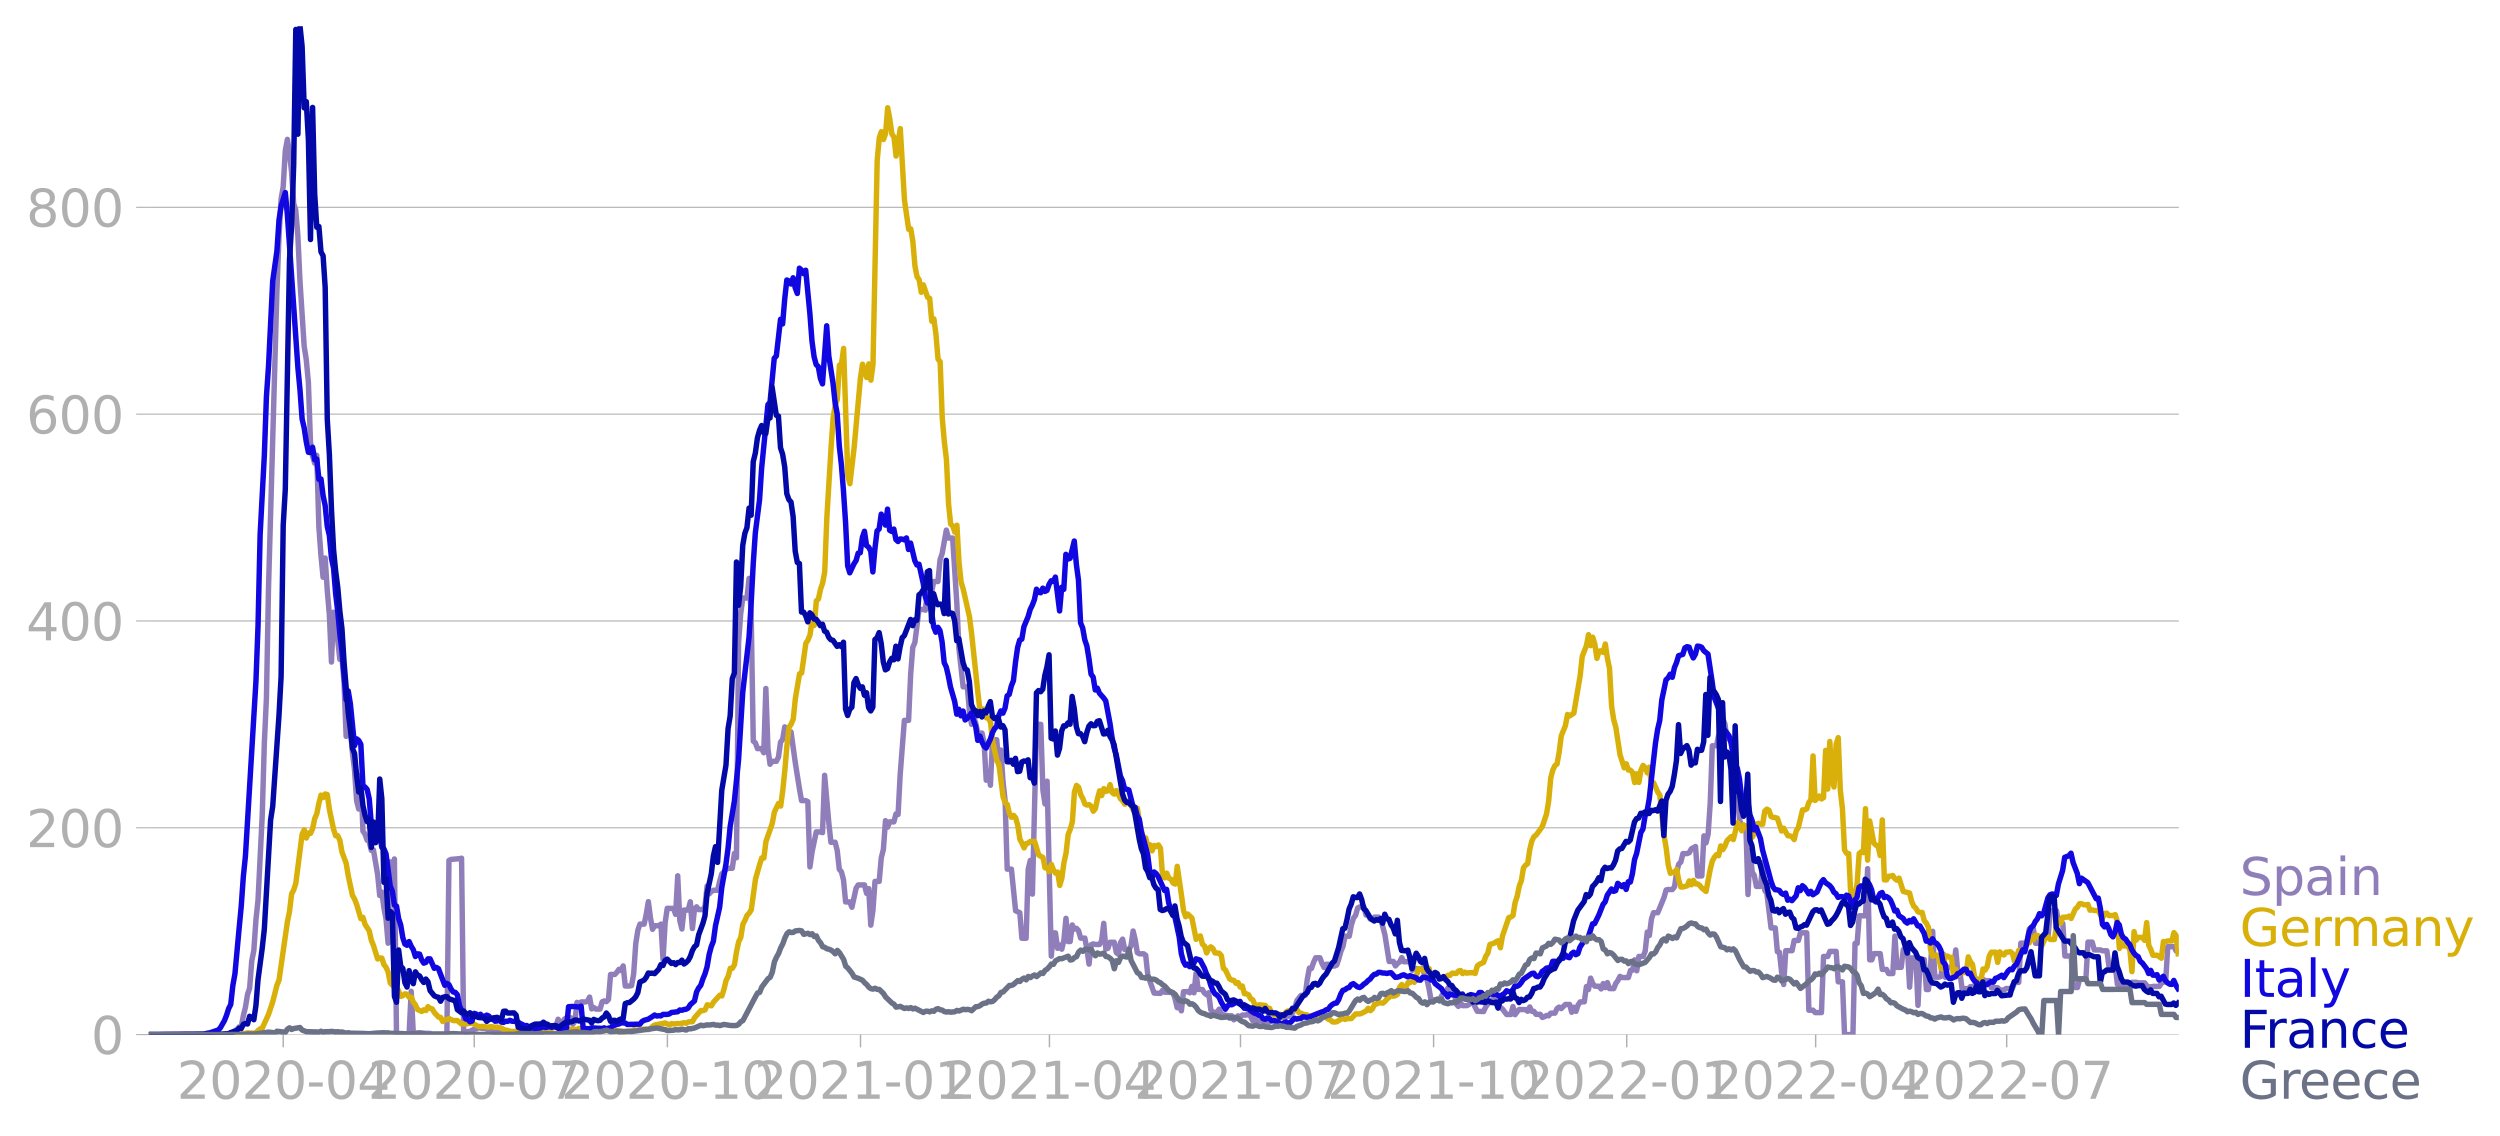 <svg xmlns:xlink="http://www.w3.org/1999/xlink" width="916.28" height="416.199" viewBox="0 0 687.21 312.149" xmlns="http://www.w3.org/2000/svg"><defs><style>*{stroke-linejoin:round;stroke-linecap:butt}</style></defs><g id="figure_1"><path d="M0 312.15h687.21V0H0v312.15z" style="fill:none" id="patch_1"/><g id="axes_1"><path d="M40.922 284.4h558V7.2h-558v277.2z" style="fill:none" id="patch_2"/><g id="matplotlib.axis_1"><g id="xtick_1"><g id="line2d_1"><defs><path id="m1c1ce253a7" d="M0 0v3.5" style="stroke:#b0b0b0;stroke-width:.4"/></defs><use xlink:href="#m1c1ce253a7" x="77.853" y="284.4" style="fill:#b0b0b0;stroke:#b0b0b0;stroke-width:.4"/></g><g style="fill:#b0b0b0" transform="matrix(.14 0 0 -.14 48.605 302.038)" id="text_1"><defs><path id="DejaVuSans-32" d="M1228 531h2203V0H469v531q359 372 979 998 621 627 780 809 303 340 423 576 121 236 121 464 0 372-261 606-261 235-680 235-297 0-627-103-329-103-704-313v638q381 153 712 231 332 78 607 78 725 0 1156-363 431-362 431-968 0-288-108-546-107-257-392-607-78-91-497-524-418-433-1181-1211z" transform="scale(.016)"/><path id="DejaVuSans-30" d="M2034 4250q-487 0-733-480-245-479-245-1442 0-959 245-1439 246-480 733-480 491 0 736 480 246 480 246 1439 0 963-246 1442-245 480-736 480zm0 500q785 0 1199-621 414-620 414-1801 0-1178-414-1799Q2819-91 2034-91q-784 0-1198 620-414 621-414 1799 0 1181 414 1801 414 621 1198 621z" transform="scale(.016)"/><path id="DejaVuSans-2d" d="M313 2009h1684v-512H313v512z" transform="scale(.016)"/><path id="DejaVuSans-34" d="M2419 4116 825 1625h1594v2491zm-166 550h794V1625h666v-525h-666V0h-628v1100H313v609l1940 2957z" transform="scale(.016)"/></defs><use xlink:href="#DejaVuSans-32"/><use xlink:href="#DejaVuSans-30" x="63.623"/><use xlink:href="#DejaVuSans-32" x="127.246"/><use xlink:href="#DejaVuSans-30" x="190.869"/><use xlink:href="#DejaVuSans-2d" x="254.492"/><use xlink:href="#DejaVuSans-30" x="290.576"/><use xlink:href="#DejaVuSans-34" x="354.199"/></g></g><g id="xtick_2"><use xlink:href="#m1c1ce253a7" x="130.364" y="284.4" style="fill:#b0b0b0;stroke:#b0b0b0;stroke-width:.4" id="line2d_2"/><g style="fill:#b0b0b0" transform="matrix(.14 0 0 -.14 101.116 302.038)" id="text_2"><defs><path id="DejaVuSans-37" d="M525 4666h3000v-269L1831 0h-659l1594 4134H525v532z" transform="scale(.016)"/></defs><use xlink:href="#DejaVuSans-32"/><use xlink:href="#DejaVuSans-30" x="63.623"/><use xlink:href="#DejaVuSans-32" x="127.246"/><use xlink:href="#DejaVuSans-30" x="190.869"/><use xlink:href="#DejaVuSans-2d" x="254.492"/><use xlink:href="#DejaVuSans-30" x="290.576"/><use xlink:href="#DejaVuSans-37" x="354.199"/></g></g><g id="xtick_3"><use xlink:href="#m1c1ce253a7" x="183.452" y="284.4" style="fill:#b0b0b0;stroke:#b0b0b0;stroke-width:.4" id="line2d_3"/><g style="fill:#b0b0b0" transform="matrix(.14 0 0 -.14 154.204 302.038)" id="text_3"><defs><path id="DejaVuSans-31" d="M794 531h1031v3560L703 3866v575l1116 225h631V531h1031V0H794v531z" transform="scale(.016)"/></defs><use xlink:href="#DejaVuSans-32"/><use xlink:href="#DejaVuSans-30" x="63.623"/><use xlink:href="#DejaVuSans-32" x="127.246"/><use xlink:href="#DejaVuSans-30" x="190.869"/><use xlink:href="#DejaVuSans-2d" x="254.492"/><use xlink:href="#DejaVuSans-31" x="290.576"/><use xlink:href="#DejaVuSans-30" x="354.199"/></g></g><g id="xtick_4"><use xlink:href="#m1c1ce253a7" x="236.54" y="284.4" style="fill:#b0b0b0;stroke:#b0b0b0;stroke-width:.4" id="line2d_4"/><g style="fill:#b0b0b0" transform="matrix(.14 0 0 -.14 207.292 302.038)" id="text_4"><use xlink:href="#DejaVuSans-32"/><use xlink:href="#DejaVuSans-30" x="63.623"/><use xlink:href="#DejaVuSans-32" x="127.246"/><use xlink:href="#DejaVuSans-31" x="190.869"/><use xlink:href="#DejaVuSans-2d" x="254.492"/><use xlink:href="#DejaVuSans-30" x="290.576"/><use xlink:href="#DejaVuSans-31" x="354.199"/></g></g><g id="xtick_5"><use xlink:href="#m1c1ce253a7" x="288.474" y="284.4" style="fill:#b0b0b0;stroke:#b0b0b0;stroke-width:.4" id="line2d_5"/><g style="fill:#b0b0b0" transform="matrix(.14 0 0 -.14 259.226 302.038)" id="text_5"><use xlink:href="#DejaVuSans-32"/><use xlink:href="#DejaVuSans-30" x="63.623"/><use xlink:href="#DejaVuSans-32" x="127.246"/><use xlink:href="#DejaVuSans-31" x="190.869"/><use xlink:href="#DejaVuSans-2d" x="254.492"/><use xlink:href="#DejaVuSans-30" x="290.576"/><use xlink:href="#DejaVuSans-34" x="354.199"/></g></g><g id="xtick_6"><use xlink:href="#m1c1ce253a7" x="340.985" y="284.4" style="fill:#b0b0b0;stroke:#b0b0b0;stroke-width:.4" id="line2d_6"/><g style="fill:#b0b0b0" transform="matrix(.14 0 0 -.14 311.737 302.038)" id="text_6"><use xlink:href="#DejaVuSans-32"/><use xlink:href="#DejaVuSans-30" x="63.623"/><use xlink:href="#DejaVuSans-32" x="127.246"/><use xlink:href="#DejaVuSans-31" x="190.869"/><use xlink:href="#DejaVuSans-2d" x="254.492"/><use xlink:href="#DejaVuSans-30" x="290.576"/><use xlink:href="#DejaVuSans-37" x="354.199"/></g></g><g id="xtick_7"><use xlink:href="#m1c1ce253a7" x="394.072" y="284.4" style="fill:#b0b0b0;stroke:#b0b0b0;stroke-width:.4" id="line2d_7"/><g style="fill:#b0b0b0" transform="matrix(.14 0 0 -.14 364.824 302.038)" id="text_7"><use xlink:href="#DejaVuSans-32"/><use xlink:href="#DejaVuSans-30" x="63.623"/><use xlink:href="#DejaVuSans-32" x="127.246"/><use xlink:href="#DejaVuSans-31" x="190.869"/><use xlink:href="#DejaVuSans-2d" x="254.492"/><use xlink:href="#DejaVuSans-31" x="290.576"/><use xlink:href="#DejaVuSans-30" x="354.199"/></g></g><g id="xtick_8"><use xlink:href="#m1c1ce253a7" x="447.16" y="284.4" style="fill:#b0b0b0;stroke:#b0b0b0;stroke-width:.4" id="line2d_8"/><g style="fill:#b0b0b0" transform="matrix(.14 0 0 -.14 417.912 302.038)" id="text_8"><use xlink:href="#DejaVuSans-32"/><use xlink:href="#DejaVuSans-30" x="63.623"/><use xlink:href="#DejaVuSans-32" x="127.246"/><use xlink:href="#DejaVuSans-32" x="190.869"/><use xlink:href="#DejaVuSans-2d" x="254.492"/><use xlink:href="#DejaVuSans-30" x="290.576"/><use xlink:href="#DejaVuSans-31" x="354.199"/></g></g><g id="xtick_9"><use xlink:href="#m1c1ce253a7" x="499.094" y="284.4" style="fill:#b0b0b0;stroke:#b0b0b0;stroke-width:.4" id="line2d_9"/><g style="fill:#b0b0b0" transform="matrix(.14 0 0 -.14 469.846 302.038)" id="text_9"><use xlink:href="#DejaVuSans-32"/><use xlink:href="#DejaVuSans-30" x="63.623"/><use xlink:href="#DejaVuSans-32" x="127.246"/><use xlink:href="#DejaVuSans-32" x="190.869"/><use xlink:href="#DejaVuSans-2d" x="254.492"/><use xlink:href="#DejaVuSans-30" x="290.576"/><use xlink:href="#DejaVuSans-34" x="354.199"/></g></g><g id="xtick_10"><use xlink:href="#m1c1ce253a7" x="551.605" y="284.4" style="fill:#b0b0b0;stroke:#b0b0b0;stroke-width:.4" id="line2d_10"/><g style="fill:#b0b0b0" transform="matrix(.14 0 0 -.14 522.357 302.038)" id="text_10"><use xlink:href="#DejaVuSans-32"/><use xlink:href="#DejaVuSans-30" x="63.623"/><use xlink:href="#DejaVuSans-32" x="127.246"/><use xlink:href="#DejaVuSans-32" x="190.869"/><use xlink:href="#DejaVuSans-2d" x="254.492"/><use xlink:href="#DejaVuSans-30" x="290.576"/><use xlink:href="#DejaVuSans-37" x="354.199"/></g></g></g><g id="matplotlib.axis_2"><g id="ytick_1"><path d="M40.922 284.4h558" clip-path="url(#pb9cb0f0abd)" style="fill:none;stroke:#b0b0b0;stroke-width:.3;stroke-linecap:square" id="line2d_11"/><g id="line2d_12"><defs><path id="mf24a432747" d="M0 0h-3.5" style="stroke:#b0b0b0;stroke-width:.3"/></defs><use xlink:href="#mf24a432747" x="40.922" y="284.4" style="fill:#b0b0b0;stroke:#b0b0b0;stroke-width:.3"/></g><use xlink:href="#DejaVuSans-30" style="fill:#b0b0b0" transform="matrix(.14 0 0 -.14 25.015 289.719)" id="text_11"/></g><g id="ytick_2"><path d="M40.922 227.547h558" clip-path="url(#pb9cb0f0abd)" style="fill:none;stroke:#b0b0b0;stroke-width:.3;stroke-linecap:square" id="line2d_13"/><use xlink:href="#mf24a432747" x="40.922" y="227.547" style="fill:#b0b0b0;stroke:#b0b0b0;stroke-width:.3" id="line2d_14"/><g style="fill:#b0b0b0" transform="matrix(.14 0 0 -.14 7.2 232.866)" id="text_12"><use xlink:href="#DejaVuSans-32"/><use xlink:href="#DejaVuSans-30" x="63.623"/><use xlink:href="#DejaVuSans-30" x="127.246"/></g></g><g id="ytick_3"><path d="M40.922 170.694h558" clip-path="url(#pb9cb0f0abd)" style="fill:none;stroke:#b0b0b0;stroke-width:.3;stroke-linecap:square" id="line2d_15"/><use xlink:href="#mf24a432747" x="40.922" y="170.694" style="fill:#b0b0b0;stroke:#b0b0b0;stroke-width:.3" id="line2d_16"/><g style="fill:#b0b0b0" transform="matrix(.14 0 0 -.14 7.2 176.012)" id="text_13"><use xlink:href="#DejaVuSans-34"/><use xlink:href="#DejaVuSans-30" x="63.623"/><use xlink:href="#DejaVuSans-30" x="127.246"/></g></g><g id="ytick_4"><path d="M40.922 113.84h558" clip-path="url(#pb9cb0f0abd)" style="fill:none;stroke:#b0b0b0;stroke-width:.3;stroke-linecap:square" id="line2d_17"/><use xlink:href="#mf24a432747" x="40.922" y="113.84" style="fill:#b0b0b0;stroke:#b0b0b0;stroke-width:.3" id="line2d_18"/><g style="fill:#b0b0b0" transform="matrix(.14 0 0 -.14 7.2 119.16)" id="text_14"><defs><path id="DejaVuSans-36" d="M2113 2584q-425 0-674-291-248-290-248-796 0-503 248-796 249-292 674-292t673 292q248 293 248 796 0 506-248 796-248 291-673 291zm1253 1979v-575q-238 112-480 171-242 60-480 60-625 0-955-422-329-422-376-1275 184 272 462 417 279 145 613 145 703 0 1111-427 408-426 408-1160 0-719-425-1154Q2819-91 2113-91q-810 0-1238 620-428 621-428 1799 0 1106 525 1764t1409 658q238 0 480-47t505-140z" transform="scale(.016)"/></defs><use xlink:href="#DejaVuSans-36"/><use xlink:href="#DejaVuSans-30" x="63.623"/><use xlink:href="#DejaVuSans-30" x="127.246"/></g></g><g id="ytick_5"><path d="M40.922 56.987h558" clip-path="url(#pb9cb0f0abd)" style="fill:none;stroke:#b0b0b0;stroke-width:.3;stroke-linecap:square" id="line2d_19"/><use xlink:href="#mf24a432747" x="40.922" y="56.987" style="fill:#b0b0b0;stroke:#b0b0b0;stroke-width:.3" id="line2d_20"/><g style="fill:#b0b0b0" transform="matrix(.14 0 0 -.14 7.2 62.306)" id="text_15"><defs><path id="DejaVuSans-38" d="M2034 2216q-450 0-708-241-257-241-257-662 0-422 257-663 258-241 708-241t709 242q260 243 260 662 0 421-258 662-257 241-711 241zm-631 268q-406 100-633 378-226 279-226 679 0 559 398 884 399 325 1092 325 697 0 1094-325t397-884q0-400-227-679-226-278-629-378 456-106 710-416 255-309 255-755 0-679-414-1042Q2806-91 2034-91q-771 0-1186 362-414 363-414 1042 0 446 256 755 257 310 713 416zm-231 997q0-362 226-565 227-203 636-203 407 0 636 203 230 203 230 565 0 363-230 566-229 203-636 203-409 0-636-203-226-203-226-566z" transform="scale(.016)"/></defs><use xlink:href="#DejaVuSans-38"/><use xlink:href="#DejaVuSans-30" x="63.623"/><use xlink:href="#DejaVuSans-30" x="127.246"/></g></g></g><path d="m40.922 284.4 20.774-.081 1.154-.122 1.154-.487.577-.447.577-.244.577-.73h.577l.577-3.087.577-2.315.577-3.533.578-1.705.577-7.472.577-2.884.577-8.365.577-5.483 1.154-23.269.577-19.736.577-12.426.577-30.417 2.308-81.503.577-15.188.577-10.193.577-3.411.577-9.868.577-3.127.577 3.858.577 5.157.577 8.65.577 1.787.578 7.147.577 12.426 1.154 17.869.577 3.695.577 6.213.577 16.407.577 3.857.577 1.95.577-2.153.577 19.655.577 7.838.577 6.01.577-5.279.577 8.812.577 6.782.577 12.995.577-13.685.577 4.954.577 2.761.577 5.239.577-.73.577 6.984.577 14.904.578-7.27.577 5.036.577 6.782.577 4.71.577 8.488.577 2.233.577-9.3.577 15.351.577.853.577 1.665.577.365.577 2.437.577-.162 1.154 6.74.577 5.808.577-.934.577 4.345.577 3.005.577 6.7.577-22.334.577 2.192.577-3.005.578 48.285h3.462l.577-11.899.577 11.493 1.731-.122 1.154.163 1.731.04.577.203 2.885.122h1.155l.577-47.879.577-.284 2.308-.203.577-.122.577 47.554.577.162 1.154-.121 1.154-.61.577-.04.577-.366 1.154.203h.577l1.154.406.577-.04.577.609 2.886.04.577.082 1.154-.081 1.73.08 1.155.082 1.731.04h1.154l.577-.121 2.308.081 1.155-1.99.577.163h2.308l.577-1.868.577.852.577.122.577-1.015.577-.365h1.154l.577 1.786.577-.771.577-5.239.577.406.577-.528h1.154l.577-.203.577-1.137.577 3.249.577-.366.578.407h1.154l.577-1.99.577-.244.577.203.577-.609.577-6.863h1.154l.577-.61.577-.811.577.325.577-1.26.577 5.523h1.154l.577-.121.577-3.168.577-8.325.577-3.695.577-1.706h1.155l.577-2.72.577-3.452.577 4.426.577 3.167.577-.974h1.154l.577-.447.577 9.787.577-10.152.577-3.98 1.731.04.577 1.625.577-10.6.577 12.346.577 2.274.577-5.198h1.154l.577-2.274.577 7.35.578-5.4.577-.57.577.772h1.154l.577-.893.577-5.604.577 2.152.577-.609.577-.365h1.154l.577-2.518.577-1.99.577-.487.577-.731.577-.325h1.154l.577-4.061.577 1.178.577-59.087.577-7.92.577-4.385h1.155l.577-5.4.577 9.664.577 35.046.577.487.577 1.584h1.154l.577 1.137.577-17.665.577 16.61.577 4.223.577-.812h1.154l.577-1.138.577-4.142.577-.73.577-3.452.577 1.38h1.154l1.155 8.366 1.154 7.269.577 3.249h1.154l.577.284.577 17.95.577-4.062 1.154-5.563h1.154l.577.203.577-15.757 1.154 13.077.577 5.32h1.154l.577 2.233.577 5.198.577.69.578 2.234.577 6.05h1.154l.577 1.463 1.154-5.239.577-.893h1.731l.577 2.314.577-1.3.577 10.031.577-3.939.577-8.081h1.154l.577-6.497.577-2.275.577-7.918.577 1.786.577-1.462h1.155l.577-2.192.577.162.577-10.924 1.154-14.944h1.154l.577-12.67.577-7.391.577-1.34 1.154-9.097h1.154l.577.203.577-5.604.577-2.761.577 3.37.577-2.883h1.154l.577-5.97.578-1.705 1.154-6.457.577 2.193h1.154l1.154 17.99.577 12.426 1.154 10.477h1.154l.577 6.782.577 3.533.577-2.112.577 1.747.577 2.761h1.154l.577 2.762.577 10.193.577-2.315.578 3.695.577-12.507h1.154l.577 6.863.577-4.02.577 8.608.577 5.28.577 18.842h1.154l1.154 11.452 1.154.528.577 7.026h1.154l.577-18.965.577-2.437.577 9.26 1.154-46.66h1.155l.577 18.03.577 3.858.577-6.254 1.154 48.081.577-6.375h.577l.577 4.223.577-.893.577 1.137.577-2.437.577-6.05.577 6.375h.577l.577-4.548.577 1.137.577-.203.577.65.577 2.03h1.154l.577 3.086.577 4.061.578-5.32.577-.243.577.162h1.154l.577-1.056.577-4.75.577 7.065.577-.203.577-1.665h1.154l.577 2.843.577.446.577-3.208.577-.934.577 2.843h1.154l.577-1.056.577-4.02.577 2.396.577 3.533.578.325h1.154l.577.406.577 5.482 1.73 4.914 1.732.081.577-.812.577.487 2.308.081.577 1.747.577 2.436.577-.487.577 1.34.577-5.239 1.154-.04.578.325.577-1.747.577 1.747.577-5.402.577 4.468 1.154.04.577.975.577.446.577-.527.577 4.629.577.731h1.154l.577-.853.577 1.3.577.284.577.04.577.204h1.154l.577 1.096.577-.406.578-.69.577.406.577-.61h1.154l.577-.527.577.893.577 1.178.577-.812.577.893h1.154l1.731.73.577-.527.577-.244h1.154l.577-.243.577-.65.577-.325.577.528.577-.61h1.155l1.154-2.03.577-2.233 1.154-1.421h1.154l.577-4.468.577-3.045.577.081.577-1.665.577-1.259h1.154l.577 1.543.577 1.137.577-.893h.577l.577.487h1.154l.577-.243.578-1.706.577-2.071.577-1.38.577-2.803h1.154l.577-3.086.577-1.868.577-.772.577-2.03.577-.285h1.154l.577 2.234.577-.162.577 1.258.577.122.577-.65h1.154l.577.528 1.154 4.346 1.155 7.31h1.154l.577 1.218.577-.69.577-.366.577-1.219.577 1.138h1.154l.577-.61.577 2.965.577-.487 1.731.04h.577l.577 1.99.577.893.577 2.559.577 3.33.577-.163h1.155l.577.203.577-1.38.577-.731.577-.203.577-1.178h1.154l.577.61.577 3.816.577.61.577-1.016.577.813h1.154l.577-.285.577-.853.577.447 1.154 2.234 1.731.08.578-1.258.577-.812 1.154-1.178h1.154l.577 2.193.577-.122.577.488 1.154 1.502h1.154l.577-2.193.577 2.234.577-.812.577-.61 1.731.041.577.447.577-1.178.577 1.178.577.04.578.813h1.154l.577.852.577-.203.577-.325.577.082.577-.731h1.154l.577-1.26.577-.405.577.406 1.154-1.137h1.154l.577 2.152.577-1.38.577 1.136.577-1.705.577-.894 1.155-.04.577-4.183.577.812.577-3.127.577 1.462.577.731 1.154.04.577.732.577-1.462.577 1.096.577-1.38.577 1.664h1.154l.577-1.42.577-.813.577-1.137.577.325h1.731l.577-1.95.577-.08.578-2.843.577 3.005.577-3.94h1.154l.577-1.38.577-5.32.577.934.577-4.548.577-1.706h1.154l1.154-2.802.577-1.421.577-2.03.577-.122h1.154l.577-.772.577-3.98.577-2.233.577-.569.577-2.315h1.155l.577-.243.577-1.056 1.154-.65.577 8.081h1.154l.577-11.005.577 1.909.577-2.355.577-8.528.577-15.797h1.154l.577-2.884.577 2.071.577-6.578.577 1.34.577 4.101h1.154l2.309 22.376.577 1.624h1.154l.577 18.843.577-12.183.577 5.97.577.975.577 3.005h1.154l.577-6.538.577 7.634.577.853 1.154 9.462h1.154l.577 6.538.577.163.577 5.4.578 3.452.577-9.3h1.73l.578-2.801h1.154l.577-2.112h1.731l.577 21.28h1.154l.577.65h1.731l.577-15.432h1.154l.577-1.381h1.732l.577 8.365h1.154l.577 14.498h2.308l.577-25.056h.577l.577-7.594h1.731l.577-12.954.577 25.056h.577l.577-1.706h1.731l.578 4.345h1.154l.577 1.137h1.154l.577-10.314.577 8.609h1.154l.577-4.873h1.154l.577 10.314.577-8.04h1.154l.577 13.035.577-12.589h1.154l.577 8.244h.577l.577-6.416.578-9.584.577 12.589h1.154l.577-.203.577-6.173.577 6.417.577-2.762h1.731l.577-4.751.577 6.172h.577l.577 4.467h1.731l.577-.568h1.154l.577-1.99h1.732l.577.366h1.154l.577 1.949h1.73l.578.609h1.154l.577-.406h1.731l.577-1.665h1.154l.577-10.802h1.731l.577-3.899h1.155l.577 3.94h1.73l.578-2.031h1.154l.577-6.944h1.731l.577 3.533h1.154l.577 8.934h1.731l.577 8.65h1.154l.578-2.275h1.73l.578-10.193h1.154l.577 2.153h1.73l.578.243h1.154l.577 4.305h1.731l.577 4.914h1.154l.577.568h1.732l.577-1.137h1.154l.577.163h1.73l.578.771.577.325h.577l.577-.122h1.731l.577-.893.577-.325h.577l.577-9.706h1.731l.577 1.178h.577" clip-path="url(#pb9cb0f0abd)" style="fill:none;stroke:#907eba;stroke-width:1.5;stroke-linecap:square" id="line2d_21"/><path d="m40.922 284.4 24.236-.081 2.308-.244.577-.162 1.155.08.577.042.577-.244 1.154-.975.577-.162 1.73-3.817 1.155-3.452 1.154-4.549.577-1.42 2.308-16.042.577-2.802.577-4.873.577-1.056.577-1.827 1.732-13.482.577-1.219.577 2.234.577-1.38.577.12.577-1.258.577-2.802.577-1.34.577-2.883.577-2.234.577.65.577-.975.577.163.577 4.06 1.154 5.483.577 1.787h.577l.577 1.259.577 3.208 1.154 3.086.578 3.452 1.154 5.4.577.976.577 1.502 1.154 3.899.577-.366.577 1.95 1.154 1.786.577 2.6.577 1.38 1.154 3.736.577-.284.577.04.577 1.787.577.731.577 1.3.577 3.005.577.609.577.081.578.447.577 1.096.577 1.462.577-.203.577-.487.577.122.577.812.577-.04.577 1.38.577.73.577 1.3 1.154.528.577-.446.577.203.577-1.056.577.447.577.162.577.975 1.154 1.258.577.082.577 1.137.577-.488h.578l.577-.324 1.154.568h1.154l1.154.975.577-.203.577.203.577-.163 1.154-.122 1.731.934H133.25l.577.163h.577l.577-.122 1.154.163.578-.041 1.154.284.577.366.577.203.577.08.577.204.577.081 2.308-.081 1.154-.487 2.308.08h.577l.577.123h.577l.577.284 1.155-.447.577-.243 1.154-.082.577-.203.577-.325 1.73.65.578.122.577-.244.577.244 1.731.04.577-.04.577-.244.577.285 2.308-.244 1.732.528.577.244.577-.163 1.154.04.577-.324.577-.122.577.081.577-.04 1.154.325 1.154.08.577.204h.577l1.154-.163.577-.04.577-.325.577.122h.577l.577-.244 1.155-.04 1.154.121.577-.284.577-.65.577-.325 2.885-.568 1.154.568.577-.406.577.122 1.154-.122.577.04 1.154-.283.577.162.577-.365 1.154-.082.578-1.096 1.73-1.95.578.041.577-.243.577-1.381 1.154.284.577-1.015 1.731-1.909.577.203.577-1.868.577-2.396.577-1.137.577-2.193h.577l.577-1.015.577-3.614.577-2.68.577-1.178.577-3.614.578-1.097.577-1.38.577-.569.577-.934 1.154-8.406 1.154-4.061.577-1.787.577.04.577-4.588 1.154-3.249.577-1.705.577-3.087 1.154-2.396.577.731.577-4.264.577-5.604.577-6.741.577-5.076.577-.812.578-1.422.577-5.644 1.154-6.782.577-.244 1.154-8.162.577-.894.577-1.421.577-4.183.577 1.584.577-6.741.577-.528.577-2.68.577-1.665.577-3.127.577-14.701 1.154-19.208.577-8.366.577-3.573.577-1.544.577-9.38.577-.406.578-4.224 1.154 35.046.577 2.152 1.154-9.868 1.73-19.086.578-3.899 1.154 3.655.577-3.736.577 4.467.577-4.304 1.154-56.123.577-6.213.577-1.665.577 2.152.577-1.665.577-7.066.577 3.046.578 4.183.577.812.577 5.239 1.154-7.554 1.154 19.696 1.154 8 .577-.122.577 3.493.577 6.74.577 2.925.577.812.577 3.452.577-2.03 1.154 3.41.577.285.577 6.294.577-.65.577 4.264.577 6.823.577.69.578 15.432.577 6.578.577 4.873.577 12.143.577 5.604.577.528.577 1.705.577-1.908.577 10.274.577 5.36.577 1.95 1.731 7.634.577 4.589 1.731 16.284.577 4.914.577-.487.577.081.577 2.315.577.162.578 1.056.577 5.28 1.154 5.278.577 1.056 1.154 8.975.577 1.543.577.488.577 2.477.577 1.056.577-.528.577.69.577 2.071.577 3.817.577 1.056.577 1.3.577-1.178.577-.122.577-.487h1.154l1.154 3.777 1.155.65.577 2.842.577-.04.577 1.096.577-1.99.577 1.502.577.894.577-.284.577 3.654.577-1.99.577-4.263.577-2.6.577-5.116.577-1.462.577-1.99.577-8.284.577-1.787.577.528.577 1.99.577 1.096.577 1.503.577.284.577-.122.578.447.577 1.38.577-.73.577-2.721.577-2.153.577 1.3.577-1.909.577.772.577-.203.577-1.665.577 2.193.577.406.577-.975 1.154 2.274.577.569.577.893.577-.243.577-.69 1.154 2.517.577.69.577-1.137.578 3.818 1.154 4.75.577-.405.577 2.518.577-.65.577 1.665.577-1.462.577.284.577-.447.577.853.577 7.635.577.568.577-1.3.577 1.382.577.284.577 1.056.577.284.577-4.873 1.154 7.878.577 4.305.577 1.665.577-.731 1.155 1.096 1.154 5.848.577-.65.577-.284.577 2.274.577.487.577 1.909.577-1.218.577-.447.577.447.577 1.218 1.154.081.577.65.577 3.492.577.488 1.154 2.436.577.325.577.081.577.813.578-.204.577 1.219.577-.285.577 2.112.577.04.577.285.577 1.056.577.325.577 1.3.577.811.577-.771 1.731.203.577.812.577-.04.577 1.258.577.528 1.154.163.577-.325.577.365.577-.406.577-.65.578-.243 1.154-.122 1.154-.244.577.853.577.163.577.284 1.154.203.577.772 1.154-.366.577.244 1.731-.285h.577l1.154.813.577.203.577.528.577.04.577-.081 1.155-.69.577-.203.577.243.577-.243h1.154l1.154-1.26h1.154l.577-.202 1.154-.61.577-.73.577.65.577-.488.577-1.259.577-.081.577-.366 1.154.122.577-.487.578-.69.577-.407.577-.852.577.528.577-.163.577-.365.577-1.95.577-.73.577 1.42.577-.73.577-1.219.577-.04.577-.528.577.487 1.154-3.736.577.04.577.407.577.122.577-.812.577.162.577 1.95.577-.326.577-.162.578.771.577.122.577.447.577-.365.577-.041.577-.528.577.04.577-.609 1.154.082.577-.65.577-.162.577.852.577-.406.577.284.577-.121h1.154l.577.203.577-2.071.577-.447 1.154-.528.578-1.624.577-.894.577-2.396 1.154-.365.577-.406.577-.244.577 1.909.577-3.25 1.731-5.035.577-.162.577-.406.577-3.574.577-1.705.577-2.843.577-1.503.577-3.492.577-.731.577-.406.577-3.899.577-2.355.577-1.178.578-.406 1.73-2.396 1.155-3.451.577-3.534.577-6.335.577-2.233.577-1.178.577-.446.577-3.209.577-4.507 1.154-2.843.577-3.046.577.406 1.154-.771 1.731-10.234.577-5.36 1.155-2.965.577-3.005.577 3.005.577-2.314.577 1.908.577 3.899.577-1.95.577-.121.577.446.577-2.314.577 3.939.577 2.72.577 10.437.577 3.736.577 2.03 1.154 7.554 1.154 3.614.577-1.096.577 1.706.577.04.577.65.578 2.761.577-2.436.577 2.396.577-3.411.577-1.26.577.65.577 1.381.577-1.543.577 5.157.577-.893 1.154 2.558.577.894 1.154 11.127.577 3.33.577 4.71.577 2.274.577-.284.577.081.577-.852.577 2.964.577 1.868h.577l1.155-.325.577-1.34.577 1.056.577-1.218.577.974h.577l.577.406.577.731 1.154.934 1.154-6.091.577-2.274.577-1.056.577-.69.577.284.577-2.68.577 1.015.577-.934.577-1.543 1.154-1.097.578.813 1.154-4.67.577.73.577 1.544.577-1.625.577.65.577-.081.577 2.883.577-.081.577-.975.577-2.64.577-.202.577.243h.577l.577-3.614.577-.528.577.325.577 1.705.577.244.577.04.577.204 1.154 3.492.578-.771 1.154 2.07.577.041.577.244.577.772.577-2.437.577-.893 1.154-4.833h.577l.577-.284.577-1.746.577-.772.577-12.02.577 12.223 1.154-1.218.577.812.577-.366.577-12.995.577 10.64.577-13.076.578 10.396.577 2.112.577-11.737.577-1.827.577 14.538.577 4.955.577 11.37.577.934.577.081.577 11.452.577.528.577-.568.577-3.127.577-8.325.577-.447.577.203.577-12.06.577 14.131.577-10.761 1.154 6.091.577.569.577.243.577 2.6.578-9.788.577 16.488h.577l.577-1.015h.577l.577-.203.577.893.577.406.577-.568 1.154 3.654 1.731.447.577 2.315.577 1.3.577.527.577.975.577.244.577-.041.577 2.274.577.65.577 1.178.577 6.05.578 1.909.577-.284.577-.04.577.933.577 2.721.577.203.577-3.614h.577l.577.325.577.08.577 5.443.577-2.193.577 1.665.577-.61.577-.162 1.154-.04.577-4.265.577 1.34.577.69.577 3.534.577.772 1.155.04.577-3.046.577.325.577-1.015.577-2.883.577-1.056h1.154l.577 2.802.577-2.883.577.609.577.244.577-.772h.577l.577-.122.577.447.577 2.152.577-1.015.577-1.909 1.154-.04.577-.203.577-2.559.577.731.578-1.502.577.65.577-1.219h.577l.577.325.577 2.558 1.154-2.599.577.082.577.73h1.154l.577-3.451.577-1.828.577.812.577-1.624 1.154-.04.577-.285.577.65 1.154-2.599.577-.487.578-.975h.577l.577.284.577.04.577-.12.577 1.583.577-.081.577.162h1.154l.577 1.218.577.853.577-1.259.577-.081.577.65h1.154l.577-.244.577 1.828.577 7.472.577-1.503.577.812h1.154l.578 1.097.577 5.97.577-11.006.577 2.356.577-.772h1.154l.577.812.577-4.873.577 6.254.577 1.178.577 1.543h1.154l1.154.812.577-4.589.577.081.577-.243h1.154l.577-2.275.577.772.577 5.036h0" clip-path="url(#pb9cb0f0abd)" style="fill:none;stroke:#d8b009;stroke-width:1.5;stroke-linecap:square" id="line2d_22"/><path d="m40.922 284.4 14.427-.081.577-.04 1.154-.285.577-.081 2.308-.772.577-.568 1.154-2.03.577-1.463.577-1.827.577-1.137.577-5.198.577-3.208 1.154-12.549.577-6.01.577-8.162.577-5.645 2.886-47.96.577-15.31.577-25.096 1.154-21.726.577-16.163.577-8.447 1.154-23.431 1.154-8.163.577-8.568.577-3.818 1.154-3.736.577 6.213 2.886 41.95.577 6.091.577 7.96.577 2.518.577 3.817.577 2.843.577.08.577-1.461.577 3.452.577-.203.577 5.563.577-.081.577 4.548.577 2.762.577 5.726.577 2.477.577 6.294.577 2.721.577 7.025.577 4.914.577 6.173.577 4.63 1.154 13.4.578-2.396.577 3.493 1.154 11.533.577-1.868.577.447.577 1.055.577 11.371.577.366.577.65.577 2.598.577 7.066.577.488.577.04.577 1.665.577.812.577 3.25.577.405.577 1.381 1.154 8.853.577 1.38.577 3.859.578.284.577 3.411.577 1.787.577 3.492.577 1.746.577.325.577-1.015.577 1.3.577.934.577 1.868.577-.731.577.08.577 1.585.577.893.577-.203.577-.975h.577l1.154 2.6.577-.244.577.365 1.731 4.548.578-.527.577.365.577 1.178.577.812.577.122.577.65.577 3.005.577 1.3.577.69.577 1.664.577.082.577.69.577-.203.577-2.112.577.163.577.609.577-.528.577.609.577-.081.577-.284.577.243.577.731.577.122.577.569.578-.082.577-.203.577.528.577.081.577-.324.577.04.577-.284.577.244 1.154.08.577.163.577.406.577.244.577.365.577-.08.577.324 1.731.569.577-.163h.577l.577-.122.577-.284.578.244 1.154-.285.577.244.577-.325 1.154.569 1.73-.04h.578l.577-5.89 1.154-.08 1.731.162.577-.244.577 6.295.577-.122 1.154.04.577-.243 2.886.162.577-.162.577.284.577-.203.577-.081.577-.61.577-.121.577-.244.577-.08.577-.326 1.154.04.577.407 3.462-.081.577-.731.578-.325 1.154-.325 1.154-.731.577-.406.577.284.577-.081.577.04.577-.405h1.154l.577-.122.577-.406 1.731-.203.577-.488.577.081.577-.203.577-.08.577-.326.577-.934 1.155-1.015.577-2.477.577-1.097.577-.73.577-1.747.577-1.38.577-1.95.577-3.41.577-2.153.577-1.462.577-4.224 1.154-5.157.577-5.36 1.154-6.457.577-4.386.577-5.93 1.154-6.984 1.154-11.33 1.154-18.6 1.732-15.187.577-9.218.577-11.005.577-8.447 1.154-9.056.577-8.731 1.731-17.422.577-.69 1.154-12.061.577-.65 1.154-10.07.577 1.258.577-6.863.577-5.198.577.244.577.852.578-1.705.577 2.761.577 1.543.577-6.944.577.528.577.975.577-.934 1.154 11.98.577 7.512.577 4.305.577 2.152.577.528.577 3.249.577 1.502 1.154-15.96.577 8.285 1.154 7.432.577 5.36.577 3.087.577 8.852.577 5.158.578 7.228.577 8.731.577 11.858.577 1.909 1.154-2.477.577-.894.577-2.03.577-.122.577-4.183.577-1.705.577 3.939.577.406.577 1.096.577 5.726.577-6.416.577-4.833.577-.568.577-4.061.577 1.34.577 1.665.577-4.386.577 5.807.578.325.577-.65.577 2.884.577.528.577-.69.577.04.577.203.577-.528.577 3.168.577-1.747 1.154 4.833.577 1.178.577-.203 1.154 5.238.577 3.696.577 1.705.577-.365.577 2.883.577 4.061.577 1.462.577-1.34.577.893.578 3.127.577 5.685.577 1.219.577 2.477.577 3.005 1.154 3.98.577 3.492.577-1.34.577 1.787.577-1.3.577 2.437.577-.447 1.154-1.462.577 2.071.577 1.584.577 3.858.577-1.178.577 1.625.577 1.137.577.528 1.155-2.437.577-1.787.577-1.096.577-.61.577-2.923.577-1.34.577.609.577-1.38.577-3.371.577-.407.577-2.314.577-1.462.577-5.117.577-4.02.577-2.03.577-.244.577-3.412 1.154-2.761.577-1.99.577-1.178.577-1.502.577-2.883.577.852.578.122.577-1.259.577.894.577-.285.577-1.665.577-.974.577.162.577-1.177 1.154 9.3.577-6.498.577.568.577-9.624.577 1.3.577-.204 1.154-4.751.577 6.416.577 4.345.577 11.737.577 1.38.577 3.249.577 1.706.577 3.492.578 4.264.577.812.577 3.533.577-.487.577 1.38 1.154 1.3.577.812 1.154 6.132.577 3.899.577 2.964.577 1.828 1.154 5.888.577 1.218.577 2.275.577.08.577.204 1.154 4.548.577.203.577 2.315.578 1.015.577 3.574.577 1.868 1.154 4.386.577 4.588.577 1.503.577-1.462.577.447.577.853 1.731 3.776.577-.284.577 3.736.577 1.706 1.154 2.274 1.154 5.36.577 4.548.577 2.153.577 1.056.577-.285.578.69.577-.365.577-.609.577-1.178 1.154.366 1.154 2.193.577 1.584.577 1.015.577 2.07.577 1.382.577.974.577.366.577.609.577 1.3 1.154 1.99.577-.854.577-.487.577.122.577-.284.577-.447.578.244.577-.447.577 1.137.577.73.577.082.577-.122.577.731 1.154.731.577.122.577.406.577.203.577.731.577.163.577-.366.577.163.577.568.577-.04 1.154.406.577.406.577.08 1.154-.486.578.324.577-.162 1.154-1.178.577.244.577-.162.577-.041.577-.447 1.154.163.577-.122 3.462-1.38.577-.163.577-.406.577-.122.577-.853.577-.487.577-.325.577-.081.578-.934.577-1.544.577-1.015.577-.162.577-.447.577-.162.577-.813.577-.243 1.154.893.577.163.577-.366.577-.568.577-.366.577-.61.577-.405.577-.772.577-.528.577-.08.577-.488.577.04.577.163h.577l.578.122.577-.163.577-.04 1.154 1.259.577-.041.577-.163.577-.324.577-.163 1.154.569.577-.325 1.731.609.577.569.577.04.577-.73.577-.041 1.154.243.577.488h.577l.577 1.015 1.732 1.38.577.975.577.406.577.894.577-.853.577.243 1.154.163 1.154.122.577-.488.577 1.3.577.122.577-.406.577-.853 1.731.447.577-1.016h.577l.577.569.578.893 1.154-1.259.577.244.577.081.577-.081 1.154.69.577-.528.577-.365.577-.731.577.244h.577l.577-.488.577-1.096.577.122.577-.325.577-.69.577-.894 2.308-1.624.577-.082.578.813.577.162.577-.406.577-1.056.577-.365.577-.528 1.154-.203.577-1.665.577-.04.577.202.577-.243.577-.731.577-.041.577-.934.577.609.577.162.577-1.096.577-.406.577.69.577-.284.577-1.787 1.155-1.787.577-.243.577-.853 1.154-3.533.577-.081 1.154-2.356 1.154-2.924.577-.69.577-1.827 1.154-1.706.577.65.577-.203.577-1.99 1.154.893.577-.568.577 1.34.577-2.112.577.081.577-2.314.578-3.858.577-1.706 1.154-5.726.577-.974.577-3.533.577-1.422.577-3.33 1.154-10.355.577-5.036.577-3.695.577-2.437.577-5.685 1.154-5.523.577-.528.577-1.015.577.853.577-2.64.577-1.38.577-1.91 1.154-.365.578-1.787.577-.324.577.121.577 1.665.577 1.3.577-1.015.577-2.234.577.081.577.244.577.934 1.154.934 1.154 7.635.577 4.304 1.731 4.467.577 4.305.577.203 1.154 1.503.577 2.03 1.155 5.929.577 1.056.577 2.883.577 4.914.577 1.705.577-.121.577-.244.577 3.614.577 1.543.577 2.6.577-.691 1.154 3.086.577 3.127 1.731 6.335.577 2.193.577 1.625.577.771.577.04.577.163.577.772.578.325.577-.366.577 1.95.577-.285.577.406 1.154-1.34.577-2.193.577.772.577-1.34.577.446 1.154 1.787.577-.69.577.934 1.154-.772 1.154-2.68.577-.69.577.812 1.154.812.578.69.577 1.138.577.406.577 1.015.577-.203h.577l.577.446.577-.852.577.203 1.154 3.167.577-2.03.577-.69.577-2.803.577-.406.577.244.577-.569.577-.771.577.771.577 1.422.577 2.802.577.528 1.154-2.315.578-.284.577 1.38.577-.284.577.325.577.69.577 1.34.577 1.625.577-.203.577 1.502 1.154.731.577.894.577.406.577-.731.577.406.577-.853 1.154 1.95h.577l1.154 2.03.577 2.152.577-.04.577.568.578-1.178.577 1.016.577.284.577.73.577 1.179.577 3.167.577.61.577 3.167.577.771h.577l.577-.324.577-.163.577-.853.577-.203 1.154-1.015.577.04.577 1.178.577-.122.577 1.3.577.812.577.447.577.609.578.325.577-.731.577.447.577-.082 1.154-.852.577.203.577-1.056.577-.163 1.154-.69.577.65 1.154-1.787.577-.528.577.162.577-1.015.577-.487 1.731-3.98.577.528 1.154-5.32.578-1.38.577-.447.577-1.178.577-.73.577-1.422.577.609.577-.772 1.154-4.182.577-.853.577-.203.577.081.577.325.577-3.127 1.154-3.736.577-3.614 1.154-.447.577-.69.577 2.558 1.154 3.005.578 2.802.577-1.502 1.73 1.218 2.309 4.426.577-.162.577 2.883.577 4.345.577.69.577-.69.577 1.137.577 1.665.577.61.577-1.34.577-2.6.577.65.577 2.559.577 1.015.577.325.577.893.578.61.577 1.461.577.894.577.65.577.324.577 1.3.577.446 1.154 1.544.577 1.34.577-.853.577 1.3.577.04.577-.162.577 1.462 1.154-1.016.577 1.178.577.61.577.365.577.08.577-1.096.577 1.34.577.934h0" clip-path="url(#pb9cb0f0abd)" style="fill:none;stroke:#1007e1;stroke-width:1.5;stroke-linecap:square" id="line2d_23"/><path d="m40.922 284.4 19.62-.081 2.308-.203.577-.285 1.154-.324.577-.285.577-.609.577.122.577-1.178.577-.203.577.122.578-2.112.577.325.577.61.577-3.858.577-7.148 1.154-8.65.577-5.198 1.731-30.05.577-3.737 1.731-25.096.577-10.6.577-41.502.577-9.95 1.154-63.228.577-9.137.577-16.894.577-37.158.578 28.792L82.47 7.2l.577 5.563.577 16.894.577-1.706.577 10.559.577 27.33.577-36.305.577 23.838.577 9.096.577-.203.577 6.985.577 1.056.577 8.731.577 36.305.577 9.624.577 15.107.577 11.046.577 5.929.577 4.467.577 6.538.577 4.792.577 9.218 1.155 13.97.577 4.386.577 5.32.577 1.38.577 6.132.577 4.467.577-1.015.577 4.751.577 2.64.577 1.746.577-.609.577 7.716.577-6.985.577 5.685.577-.73.577-16.772.577 5.441.577 22.945.577-1.056.577 10.924.577-1.868.577.487.577 22.863.578 1.625.577-14.376.577 4.467.577.609.577 3.94.577 1.177.577-4.508.577 2.315.577 1.259.577-3.249.577.893.577.244.577 1.056.577.73.577-.933.577.73.577 2.437 1.154 1.422.577.284.577.122.577 1.096.577-1.056.577-.162.578-.04.577.568 1.154.406.577.162.577 2.437 1.154.853.577-.488.577.69.577.245.577-.447.577.974.577-.243 1.154.568 1.154.082.577.203.577.771.577-.487.577-.122.577-.325 1.155-.162 1.154.65.577-2.315.577-.04.577.527 1.73-.04.578.609.577 3.33.577.243 1.154.244h.577l.577.243.577-1.055 1.154-.528 1.731-.04.577-.488.578.447.577.121.577.488 1.154-.122h.577l.577.609 1.73-1.3.578-.243 1.154-.081.577-.163.577-.365.577.04.577.244.577-.203.577-.325 1.731.325.577.73.577-.974.578.244.577.122.577-.122.577-.61.577-.324.577-1.056.577.731.577 1.543.577-.244.577-.04.577.325.577-.447.577-.244.577-.08.577-4.143.577-.244.577-.04 1.154-.934.577-.65.577-1.137.577-2.924 1.155-.528.577-.771.577-1.178.577.081.577-.04.577.121 1.154-1.218.577-1.259.577.244.577-1.38.577-.366 1.154 1.177.577-.203.577.528.577-.568h.577l.577-.65.577 1.056.577-.406.577-.569.577-1.056.577-1.665.578-1.056.577-.487.577-2.802 1.154-3.127.577-2.071.577-6.213 1.154-5.32.577-4.914.577-2.558.577 4.304 1.154-19.817 1.154-6.904.577-10.03.577-3.493.577-10.233.577-1.584.577-30.498.577 11.899.577-5.036.577-11.451.578-3.29.577-1.584.577-5.36.577 1.95.577-14.701.577-2.356.577-4.223.577-2.03.577-1.34.577 1.99.577.202.577-4.183.577-.08.577-8.448 1.154 7.716.577.203.577 8.731.577 1.747.577 3.492.577 7.39.577 1.625.577.65.578 3.98.577 9.502.577 3.127.577.285.577 13.36h.577l.577.975.577 1.705.577-2.477.577.569.577 1.137.577.08.577.772.577.975.577-.406.577 1.909.577.284.577 1.421.577.65.577.162 1.154 1.665.577-.446.577.528.578-1.219.577 18.396.577 1.747.577-1.706.577-.569.577-6.781.577-1.097.577 1.625.577 1.055.577-.406.577 2.315.577-.69.577 4.101.577.894.577-1.016.577-18.599.577-.487.577-1.421.577 2.964.577 5.117.577 2.152.577-.325.577-1.827.578-1.015.577.406.577-3.736.577 3.492.577-3.29.577-2.558.577-.527 1.73-4.468.578 1.706.577-1.624.577.122.577-6.985.577-.447.577-.934.577-.406.577-4.548.577-.325.577 13.97.577-7.595.577 2.03.577.976.577-.163.578.081.577 2.518.577-14.62.577 14.742.577-.325.577.163.577 1.949.577 5.563.577-.568 1.154 6.578.577 1.706.577.325.577 3.167.577 6.336.577 1.299.577.406.577 1.34.577-1.137.577 1.503.577-1.665.577.528.577-1.787.578-1.3.577 4.061.577.61.577-.325.577.609.577 2.03.577-.365.577 1.137.577 8.771.577.041.577-.447.577 1.097.577-1.625.577 3.655.577-.122.577-2.517.577-.285.577.082.577-.407.577 4.914.577-.203.577 1.706.577-24.853.577-.61.578.326.577-.69.577-3.818.577-2.315.577-3.33.577 22.944.577.204.577-2.193.577 6.619.577-1.827.577-4.792.577-1.422.577.04.577-.852.577.366.577-7.635.577 3.29.577 5.035.577 1.909h.577l.577.73.577 1.462.577-2.517.577-1.746.578-.65.577.528.577-.04.577-1.138.577-.203 1.154 3.655.577-.081.577-.934.577 1.624.577 1.015.577 1.26 2.308 13.603.577 1.665.577.65.577-.04.577.77.577.245.577 2.436 1.155 6.741.577 2.6.577 1.38.577 3.899.577.934.577 1.746.577-.081.577 2.03.577.934.577.406.577 5.442.577.284.577-.162.577-.366.577-.081.577.853.577 1.096.577-2.599.577 3.533.577 1.99.577 2.924.577 1.502 1.154.935 1.155 4.913.577 1.26.577.08.577.569.577.934.577.65.577.04.577-.203.577.853.577.487.577.244.577.487.577.04.577.935.577 1.178 1.154.934.577 1.421.577.406 1.154-.284 1.155.568.577.61.577.365.577-.203 1.73.975.578-.122 1.154.406.577-.081.577.243.577.366.577-.772.577.894.577.365.577-.162.577.121h.577l.577.325.577.853.577-.65.577.163.577-.61.578-.243.577-.04.577-1.056.577.162 2.308-3.533 1.154-.934.577-1.259.577-.203.577-.975.577-.121.577.487.577-.528.577-1.097.577-.812.577-.568 1.731-3.087.577-.527 1.155-3.655 1.154-5.239.577-.122.577-2.396.577-2.883.577-1.34.577-2.03.577.202h.577l.577-.974.577 1.543.577 2.518.577.487 1.154 1.99.577.528.577.365.577-.365.577.162.577-.446.577 1.258.577-2.477.578 1.26.577.162.577 1.502.577.812.577 1.665.577-3.736.577 6.092.577 2.193 1.154.121.577-.203.577 2.112.577 2.965.577-2.6.577-1.624.577.894.577 1.38.577.366.577-1.218.577 2.802.577.852.577.569.577.975.577-1.34.578.324.577 1.503.577-.163.577-.528.577.853.577.488.577.934.577.203.577.934.577.406 1.154 1.38.577.285 1.154.081.577-.406 1.154 1.868.577-.325.577.325.577-.122 1.732.203.577-.487 1.154.528.577.04.577-.162.577 1.624.577-2.03.577.081.577-.61.577.123.577-.122.577.081.577-2.071.577 1.706.577.203.577 1.137.577-.894.577.366.577-.244.577-.69.577-.081.577-.934.577-1.381.578-.081.577-.325h.577l.577-.894.577-1.462 1.154-1.827 1.154-.731.577-.162 1.154-2.437.577-.61.577-1.258.577-2.802.577-.65.577-.284 1.154-5.117 1.154-2.883 1.732-2.355.577-1.95.577.569.577-.69.577-2.112.577-.569.577-.73.577-1.097.577.771.577-2.883.577-.771.577.365.577-.203.577.04.577-.852.577-1.3.577-2.518.577-.568.577-.122 1.154-1.95.577.204.577-.569 1.155-4.954.577-.934.577-.162.577-1.3.577.04.577-.405.577.406h.577l.577-.853.577.081.577-.244.577.366 1.154-2.762.577 9.503.577-9.665.577-1.706.577-.771.577-1.38.577-3.209.577-3.858.577-9.909.577 7.92.577-1.219 1.155-.934.577 1.3.577 4.06.577-.812.577.203.577-3.736.577.325.577-.081.577-2.274.577-13.036.577 11.208.577-15.878.577 3.452.577.365.577.894.577 1.3.577 28.06.577-27.167.577 14.944.577-1.421.577.568.577 4.305.578 14.7.577-26.72.577 18.03.577.203.577 4.751.577 1.868.577-3.045.577-8.528.577 18.111.577 1.544.577 4.101.577.244.577-.772.577 1.787.577 2.274.577 1.746.577 1.3.577 3.005.577 1.3.577 2.842.577.163.577-.488.577.934.577-.73.578-.407.577 1.543.577-.487.577-.081.577 1.462.577.487.577 2.396.577.122.577-.366.577-.203.577-.446.577.121 1.731-3.654.577-.528.577-.041.577.406.577-.365 1.731 3.939.577-.203.578-.772.577-.568.577-.772.577-1.056 1.154-2.558.577-.488.577 1.056.577.406.577 5.28.577-.934.577-3.046.577-2.112.577.203.577-.568.577-.203.577-6.051.577.487.577 3.046.577 2.152.577-.487.577.568.577.325.577.69.578 2.031.577 1.543.577.406.577 1.95.577-.041.577-.893.577 1.949.577-.122.577.731.577 1.543.577.447 1.154 3.98.577-2.884.577 1.34 1.154 1.34.577 1.381.577.366.577.162.577 2.883.577.041.577 1.178.577 1.584.578.812 1.154.162 1.154.975.577-.285.577-.527.577.284 1.154-.203.577 4.914.577-1.828.577-.771.577-.041.577 1.543.577-1.462.577.122h.577l.577-1.137.577 1.137.577-.284.577-1.747.577 1.584h.578l.577-2.72.577 3.776.577-.69.577.365.577-.243h1.154l.577-.894 1.154 1.503 1.731-.203h.577l.577-2.112.577-1.543.577-.203.577-1.909.577-.893h1.154l.577-.853 1.155-4.386 1.154 6.62h1.154l.577-10.518 1.154-1.34 1.154-9.99h1.154l.577 8.568 1.154 1.909 1.154 1.827h1.154l.577.569.577.73.577.529.577 1.015.578.365h1.154l.577.894.577-.406.577.08 1.154.529h1.154l.577 7.066.577-2.721.577-.203.577-.487h1.731l.577-4.711.577 3.655.577 1.462.577 1.949.577.934h1.154l.578.244.577.65 1.154.243.577-.162h1.154l.577 1.056.577.487.577.325.577-.69.577.974h1.154l.577.934.577-.162 1.154 2.152.577.122h1.154l.577-.406.577.65.577-.61h0" clip-path="url(#pb9cb0f0abd)" style="fill:none;stroke:#0309a6;stroke-width:1.5;stroke-linecap:square" id="line2d_24"/><path d="m40.922 284.4 25.967-.04 1.154-.122 2.309-.041 3.462-.487 1.154.121.577.204.577-.569 2.308.284.577-.853.577-.365.577.447.577-.244 1.732-.284.577.69 1.154.447 2.885.081.577.04.577-.243.577.244.577-.122h1.154l.577-.081 1.154.162.577-.081.577.122.577-.041 1.154.325.578-.122.577.122 3.462.081 1.731.081 1.731-.162 2.308-.122.577.081.577-.04.577.122 3.463.08 1.73.123.578-.122 1.73.081 1.155-.081h.577l.577.162h1.154l4.617-.081 1.73-.081 4.617.243 1.154-.04 1.731.04 9.233-.04 1.731-.244 1.154.04h1.154l2.308.082 6.925-.04.577-.204 2.308-.243 1.154-.082.577.203h1.154l1.154.082 1.154.162.577-.447.578-.08 1.154.04 1.73-.406 1.155.406 1.154-.081.577-.041.577.162 2.308-.121 1.154.04 6.925-.974 1.154.243 1.154.203.577.285 1.154-.082.577-.04.577-.163.577.081.577-.04.577-.163 1.154.244.577-.365.577.04 1.155-.243 1.73-.772.578.162 1.154-.243.577.04 1.154-.162.577.203.577-.04.577.162 1.154-.325 1.731.284 1.154.04.577-.04.577-.325.577-.69.577-.325 3.463-6.579.577-1.015.577-.162.577-1.462 1.731-2.315.577-.365.577-1.381.577-2.843.577-1.3.577-1.015.577-1.543.577-1.096.577-1.625.577-1.177.577-.528.577.203.578-.04.577-.407 1.154-.122.577.122.577.934 1.154-.284.577.365.577-.243.577.771.577-.162.577 1.218.577.65.577 1.096.577.163.577.406.577.122.577.243.577.406.577.61.577-.934.577.609 1.155 1.868.577 1.868.577.487 1.154 1.462.577 1.015 1.154.366 1.154.528.577.69.577.487.577.731.577.406.577.122.577-.243.577.325h.577l1.154 1.137.577.934 1.732 1.665.577.324.577.813 1.154-.203 1.154.568.577-.162.577.162.577-.244.577.366.577-.203 2.308 1.178.577-.325.577-.04.577.202.577-.284.577.122.577-.569.577-.162.577.325.578.08.577.407.577.122.577-.081.577.121 1.154-.121.577-.366.577.162 1.154-.487.577.122.577-.081.577.081.577.284 1.154-1.096.577-.04.577-.244.577-.447.577-.244.577-.04.577-.488.578.163.577-.122.577-.487.577-.69.577-.366.577-.934.577-.122 1.73-1.787h.578l.577-.284 1.154-1.056.577.244.577-.61.577-.324.577.487.577-.934.577.325.577-.447.577-.284.577.446 1.155-1.015.577.163.577-.853.577-.366.577-.609.577-.771.577.08.577-.974 1.154-.609.577.04 1.731-.69.577 1.056.577-.122.577-.568.577-.244.577-1.259.577-.528.577.325.577-.528.577-.08.577.243.578-.203.577 1.177.577.61.577-.772.577.325.577-.081.577-.203.577.934.577.08.577.407.577.568.577 2.315.577-2.193.577.447.577-1.34.577-.406 1.154.284.577-2.071.577 3.005 1.731 3.37.578.285.577 1.015.577.04.577.163.577-.447.577.69 1.154.041.577.244.577.487.577.244.577.528.577.365 1.154 1.26 1.731 1.015 1.154 1.786h.577l.577.244.577-.244.577.244.578.69.577-.121.577.325.577.609.577.934.577.446.577.285.577.121.577.325.577.082.577.324.577-.365 2.308.69 1.731-.162.577.325.577-.163.577-.04 1.155.243.577.569.577.365.577.122 1.154.975 1.154.162.577-.243h.577l.577.284.577.04.577-.162.577.284 1.731.163 1.154-.406.577.08.577-.202.577.162.577.04.577.285.578-.04 1.73.243.578-.487 1.154-.406.577-.366 1.154-.203.577-.243.577-.041.577-.162.577-.366.577.284.577-.284.577-.568 1.731-.731.577-.082.577-.568h.577l1.155.528.577-.203h.577l.577-.244.577.04.577-.65 1.73-2.842.578-.406.577.325.577-.61.577-.162.577.731.577.366.577-.366.577-.162.577-.569.577.325.577-.243.577-1.097.577-.122.577.366.578-.487.577-.244.577-.366.577.61 1.154-.569h.577l1.154.203h.577l.577-.203.577.61.577.08 1.154 1.137.577.285.577.934.577.365.577-.365.577.771.577-.69.577-.081.577.04.577-.528.578-.284.577.487.577-.446.577.934 1.154.325.577-.285.577.041.577-.244.577.082.577-.407.577-.73.577-.041 1.154.325.577-.04.577.162.577-.285.577.569.577-.325.577-.487.577-.122.577-.447.578.163.577-1.016.577.122.577-.771.577.203.577-.569.577.081.577-1.421.577.162.577-.446.577.243.577-.203.577-.325.577-.568.577.284.577-.812.577-1.015.577-.285 1.154-2.233.577-.244.577-1.3.577-.405.577.162.578-1.502.577.04.577.163.577-1.625 1.154-.528.577-.73.577.284.577-.528.577-.894 1.154.244.577.73.577-.405.577-.65.577-.284.577.771.577-.528 1.154-.73.577.406.577-.041.577.69.578-.487.577.975.577-1.26.577.326.577-.69.577.73.577.366.577-.04.577.486.577 2.072.577.284.577 1.056.577-.366.577.203.577.528 1.154 1.462.577-.325h.577l.577.488.577-.041.577.73.577-.527.577-.081.578.69 1.154.244 1.73-.65 1.155-1.34.577-1.015.577.04.577-.568.577-1.219.577-.73.577-1.219.577-.406.577.569.577-1.34.577.243.577.406.577-.406.577.244 1.154-2.518.577-.081.578-.284.577-.447.577-.61.577-.162.577.203.577.04.577.732.577.325.577.081.577.487.577-.162.577 1.015.577.61.577-.326.577.082.577.812 1.154 2.64 1.154.284.577.568.577-.284.577.325.578-.325.577.528 1.154 2.436 1.154 1.99.577.04 1.154 1.179.577-.203.577.04.577.366h.577l.577.609.577.934 1.154-.325 1.154.528.577.447.577.08.577-.852.577.244.577.771 1.155-.406.577-.244.577.203 1.154 1.3.577-.406 1.154 1.624 1.731-1.34.577-.69.577-.325.577-.569.577-1.055.577.162.577-.366.577.447.577-.771.577-.569.577-.812.577.162.578.04.577.285.577-.528.577.04.577.245.577.568.577-1.015 1.154.203.577.447.577.812.577.243.577.772.577 2.071.577.853.577 2.071.577-.081.577.243.577.731 1.154-.73.577-.447.577-.894.577 1.462.578-.04.577.446.577.813.577.284.577.771.577-.04.577.203.577.69 1.73.934.578.203.577.488.577-.163.577.163.577.284.577-.122.577.569.577-.244h.577l1.154.69.577.081.577.407.578.04.577.325.577-.325 1.154-.284.577.244.577.04 1.154-.162.577.284.577.447.577-.285.577-.121.577.08.577-.162h.577l.577.163 1.154 1.015.577-.04.577.08 1.154.57h.578l.577-.488.577-.122.577.284.577-.365 1.154.04.577-.324h1.154l.577-.122.577.122.577-.204.577-.73 2.308-1.584.577-.61.577-.162 1.154-.081 1.154 1.909.578.893.577 1.178 1.154 1.949.577 1.137h.577l.577-9.38h3.462l.577 9.38.577-11.858h2.885l.577-15.35.577 11.858h2.886l.577 1.34h3.462l.577 1.584 7.502-.041.577 3.655h3.462l.577.487h3.462l.577 2.762h3.462l.577.852h.577" clip-path="url(#pb9cb0f0abd)" style="fill:none;stroke:#6b7186;stroke-width:1.5;stroke-linecap:square" id="line2d_25"/><g style="fill:#907eba" transform="matrix(.14 0 0 -.14 615.663 246.025)" id="text_16"><defs><path id="DejaVuSans-53" d="M3425 4513v-616q-359 172-678 256-319 85-616 85-515 0-795-200t-280-569q0-310 186-468 186-157 705-254l381-78q706-135 1042-474t336-907q0-679-455-1029Q2797-91 1919-91q-331 0-705 75-373 75-773 222v650q384-215 753-325 369-109 725-109 540 0 834 212 294 213 294 607 0 343-211 537t-692 291l-385 75q-706 140-1022 440-315 300-315 835 0 619 436 975t1201 356q329 0 669-60 341-59 697-177z" transform="scale(.016)"/><path id="DejaVuSans-70" d="M1159 525v-1856H581v4831h578v-531q182 312 458 463 277 152 661 152 638 0 1036-506 399-506 399-1331T3314 415Q2916-91 2278-91q-384 0-661 152-276 152-458 464zm1957 1222q0 634-261 995t-717 361q-457 0-718-361t-261-995q0-634 261-995t718-361q456 0 717 361t261 995z" transform="scale(.016)"/><path id="DejaVuSans-61" d="M2194 1759q-697 0-966-159t-269-544q0-306 202-486 202-179 548-179 479 0 768 339t289 901v128h-572zm1147 238V0h-575v531q-197-318-491-470T1556-91q-537 0-855 302-317 302-317 808 0 590 395 890 396 300 1180 300h807v57q0 397-261 614t-733 217q-300 0-585-72-284-72-546-216v532q315 122 612 182 297 61 578 61 760 0 1135-394 375-393 375-1193z" transform="scale(.016)"/><path id="DejaVuSans-69" d="M603 3500h575V0H603v3500zm0 1363h575v-729H603v729z" transform="scale(.016)"/><path id="DejaVuSans-6e" d="M3513 2113V0h-575v2094q0 497-194 743-194 247-581 247-466 0-735-297-269-296-269-809V0H581v3500h578v-544q207 316 486 472 280 156 646 156 603 0 912-373 310-373 310-1098z" transform="scale(.016)"/></defs><use xlink:href="#DejaVuSans-53"/><use xlink:href="#DejaVuSans-70" x="63.477"/><use xlink:href="#DejaVuSans-61" x="126.953"/><use xlink:href="#DejaVuSans-69" x="188.232"/><use xlink:href="#DejaVuSans-6e" x="216.016"/></g><g style="fill:#d8b009" transform="matrix(.14 0 0 -.14 615.663 260.025)" id="text_17"><defs><path id="DejaVuSans-47" d="M3809 666v1253H2778v519h1656V434q-365-259-806-392-440-133-940-133-1094 0-1712 639-617 640-617 1780 0 1144 617 1783 618 639 1712 639 456 0 867-113 411-112 758-331v-672q-350 297-744 447t-828 150q-857 0-1287-478-429-478-429-1425 0-944 429-1422 430-478 1287-478 334 0 596 58 263 58 472 180z" transform="scale(.016)"/><path id="DejaVuSans-65" d="M3597 1894v-281H953q38-594 358-905t892-311q331 0 642 81t618 244V178Q3153 47 2828-22t-659-69q-838 0-1327 487-489 488-489 1320 0 859 464 1363 464 505 1252 505 706 0 1117-455 411-454 411-1235zm-575 169q-6 471-264 752-258 282-683 282-481 0-770-272t-333-766l2050 4z" transform="scale(.016)"/><path id="DejaVuSans-72" d="M2631 2963q-97 56-211 82-114 27-251 27-488 0-749-317t-261-911V0H581v3500h578v-544q182 319 472 473 291 155 707 155 59 0 131-8 72-7 159-23l3-590z" transform="scale(.016)"/><path id="DejaVuSans-6d" d="M3328 2828q216 388 516 572t706 184q547 0 844-383 297-382 297-1088V0h-578v2094q0 503-179 746-178 244-543 244-447 0-707-297-259-296-259-809V0h-578v2094q0 506-178 748t-550 242q-441 0-701-298-259-298-259-808V0H581v3500h578v-544q197 322 472 475t653 153q382 0 649-194 267-193 395-562z" transform="scale(.016)"/><path id="DejaVuSans-79" d="M2059-325q-243-625-475-815-231-191-618-191H506v481h338q237 0 368 113 132 112 291 531l103 262L191 3500h609L1894 763l1094 2737h609L2059-325z" transform="scale(.016)"/></defs><use xlink:href="#DejaVuSans-47"/><use xlink:href="#DejaVuSans-65" x="77.49"/><use xlink:href="#DejaVuSans-72" x="139.014"/><use xlink:href="#DejaVuSans-6d" x="178.377"/><use xlink:href="#DejaVuSans-61" x="275.789"/><use xlink:href="#DejaVuSans-6e" x="337.068"/><use xlink:href="#DejaVuSans-79" x="400.447"/></g><g style="fill:#1007e1" transform="matrix(.14 0 0 -.14 615.663 274.025)" id="text_18"><defs><path id="DejaVuSans-49" d="M628 4666h631V0H628v4666z" transform="scale(.016)"/><path id="DejaVuSans-74" d="M1172 4494v-994h1184v-447H1172V1153q0-428 117-550t477-122h590V0h-590q-666 0-919 248-253 249-253 905v1900H172v447h422v994h578z" transform="scale(.016)"/><path id="DejaVuSans-6c" d="M603 4863h575V0H603v4863z" transform="scale(.016)"/></defs><use xlink:href="#DejaVuSans-49"/><use xlink:href="#DejaVuSans-74" x="29.492"/><use xlink:href="#DejaVuSans-61" x="68.701"/><use xlink:href="#DejaVuSans-6c" x="129.98"/><use xlink:href="#DejaVuSans-79" x="157.764"/></g><g style="fill:#0309a6" transform="matrix(.14 0 0 -.14 615.663 288.025)" id="text_19"><defs><path id="DejaVuSans-46" d="M628 4666h2681v-532H1259V2759h1850v-531H1259V0H628v4666z" transform="scale(.016)"/><path id="DejaVuSans-63" d="M3122 3366v-538q-244 135-489 202t-495 67q-560 0-870-355-309-354-309-995t309-996q310-354 870-354 250 0 495 67t489 202V134Q2881 22 2623-34q-257-57-548-57-791 0-1257 497-465 497-465 1341 0 856 470 1346 471 491 1290 491 265 0 518-55 253-54 491-163z" transform="scale(.016)"/></defs><use xlink:href="#DejaVuSans-46"/><use xlink:href="#DejaVuSans-72" x="50.27"/><use xlink:href="#DejaVuSans-61" x="91.383"/><use xlink:href="#DejaVuSans-6e" x="152.662"/><use xlink:href="#DejaVuSans-63" x="216.041"/><use xlink:href="#DejaVuSans-65" x="271.021"/></g><g style="fill:#6b7186" transform="matrix(.14 0 0 -.14 615.663 302.025)" id="text_20"><use xlink:href="#DejaVuSans-47"/><use xlink:href="#DejaVuSans-72" x="77.49"/><use xlink:href="#DejaVuSans-65" x="116.354"/><use xlink:href="#DejaVuSans-65" x="177.877"/><use xlink:href="#DejaVuSans-63" x="239.4"/><use xlink:href="#DejaVuSans-65" x="294.381"/></g></g></g><defs><clipPath id="pb9cb0f0abd"><path d="M40.922 7.2h558v277.2h-558z"/></clipPath></defs></svg>